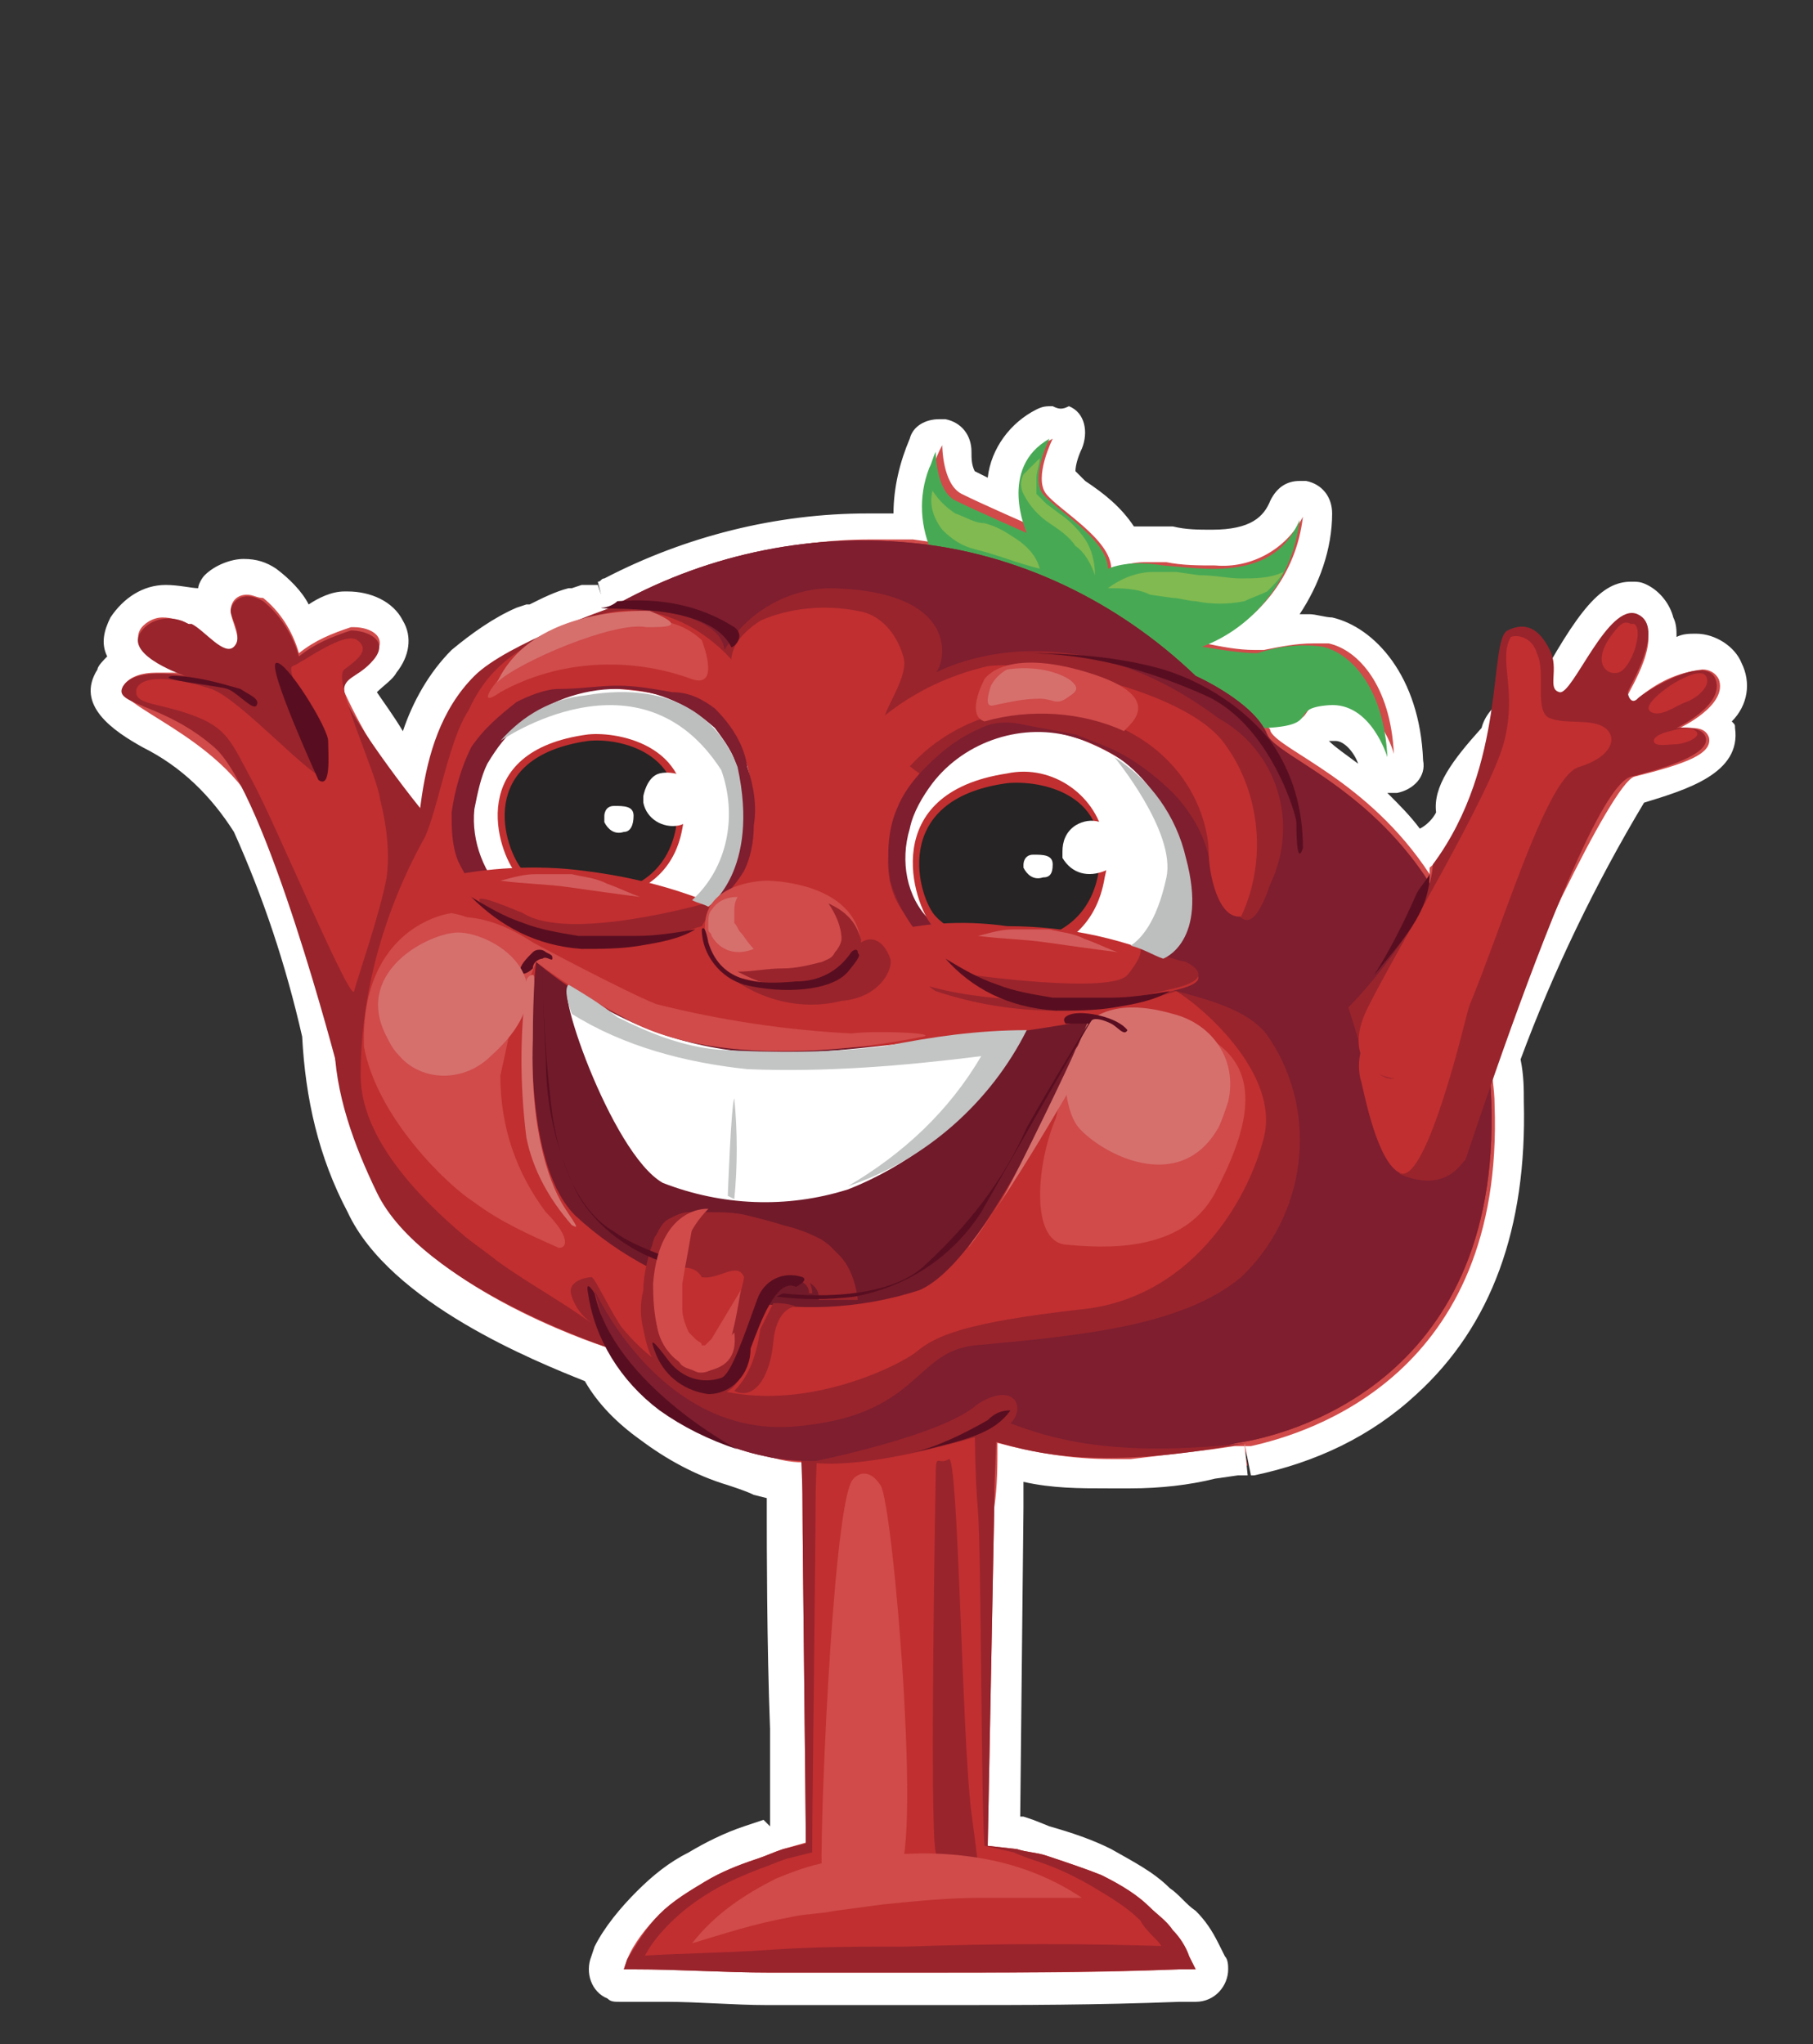 <?xml version="1.0" encoding="utf-8"?>
<!-- Generator: Adobe Illustrator 22.0.0, SVG Export Plug-In . SVG Version: 6.00 Build 0)  -->
<svg version="1.1" id="Слой_1" xmlns="http://www.w3.org/2000/svg" xmlns:xlink="http://www.w3.org/1999/xlink" x="0px" y="0px"
	 viewBox="0 0 55.8 62.9" style="enable-background:new 0 0 55.8 62.9;" xml:space="preserve">
<rect x="0" y="0" width="55.8" height="62.9" fill="#333333" stroke="none"/>
<title>Artboard 1 копия 24</title>
<g id="Слой_4">
	<path style="fill:#D04B4A;" d="M26.4,61.3h-2.7c-1,0-2.1,0-3.1-0.1h-1.4c-0.3,0-0.5-0.2-0.5-0.5c0-0.1,0-0.1,0-0.2l0.1-0.3
		c0.3-0.6,0.7-1.2,1.2-1.6c0.4-0.4,0.9-0.8,1.5-1.1c0.5-0.3,1.1-0.6,1.6-0.8l0.6-0.2l0.3-0.1l0.4-0.1c0-0.7,0-2,0-3.4
		c0-2.7,0-5.8-0.1-6.5v-1c-0.3,0-0.5-0.1-0.8-0.2c-0.3-0.1-0.5-0.2-0.8-0.3l0,0c-0.9-0.3-1.8-0.7-2.6-1.3c-0.7-0.5-1.2-1.1-1.6-1.8
		c-1.3-0.5-5.9-2.2-7.2-5c-0.9-1.6-1.3-3.4-1.4-5.2c-0.5-2.2-1.2-4.4-2.2-6.4c-0.7-1.2-1.7-2.2-3-2.8c-0.8-0.5-1.6-1-1.2-1.7
		c0.1-0.2,0.4-0.4,0.6-0.5c-0.1-0.1-0.1-0.2-0.2-0.3c-0.1-0.2-0.1-0.5,0.1-0.8c0.2-0.5,0.7-0.7,1.2-0.7c0.4,0,0.7,0.1,1,0.3
		c0.2,0.1,0.4,0.2,0.6,0.4c-0.1-0.1-0.1-0.3-0.1-0.4c0-0.6,0.4-1,1-1c0.3,0,0.5,0.1,0.7,0.2c0.5,0.3,0.9,0.8,1.1,1.4
		c0.4-0.3,0.9-0.5,1.3-0.5l0,0c0.5-0.1,1,0.2,1.3,0.6c0.2,0.4,0.1,0.8-0.2,1.1c-0.2,0.2-0.4,0.5-0.7,0.6L11,21.3c0,0,0,0.1,0,0.1
		c0.4,0.9,1,1.7,1.6,2.5c0.2-1.3,0.8-2.4,1.6-3.4c0.6-0.5,1.2-0.9,1.9-1.2l0.2-0.1c0.4-0.2,0.8-0.4,1.2-0.5l0.5-0.2l0.3-0.1
		c0.1-0.1,0.1-0.1,0.2-0.1l0,0c0.1,0,0.2-0.1,0.3-0.1c2.4-1.3,5.1-1.9,7.9-1.9c0.4,0,0.9,0,1.3,0c-0.1-0.9,0-1.8,0.4-2.6
		c0.1-0.2,0.3-0.3,0.5-0.3H29c0.2,0,0.4,0.2,0.4,0.5c0,0.4,0.2,1,0.3,1s0.8,0.4,1.3,0.6c-0.2-1,0.3-2,1.2-2.4c0.1,0,0.1-0.1,0.2-0.1
		c0.3,0,0.5,0.2,0.5,0.5c0,0.1,0,0.2-0.1,0.2c-0.2,0.3-0.3,0.7-0.3,1.1c0.2,0.2,0.3,0.3,0.5,0.4c0.6,0.4,1.1,0.9,1.5,1.6
		c0.2,0,0.4,0,0.6,0c0.2,0,0.5,0,0.8,0h0.2c0.4,0.1,0.8,0.1,1.3,0.1c0.9,0.1,1.9-0.3,2.3-1.2c0.1-0.2,0.3-0.3,0.5-0.3h0.1
		c0.2,0.1,0.4,0.3,0.4,0.5c-0.1,1.4-0.9,2.7-2,3.6h0.1c0.2,0,0.4-0.1,0.5-0.1c0.3-0.1,0.7-0.1,1-0.1c0.2,0,0.4,0,0.6,0.1
		c1.1,0.2,2.3,1.6,2.4,3.9c0,0.3-0.2,0.5-0.4,0.5h-0.1c-0.2,0-0.4-0.1-0.5-0.4c0,0-0.4-1.2-1.2-1.2c-0.2,0-0.4,0-0.5,0.1
		c-0.1,0.2-0.4,0.4-0.7,0.5l0.4,0.3c1.4,0.8,2.5,1.9,3.5,3.1c0.4-0.3,0.8-0.7,1.1-1.2l0,0c-0.2-0.6,0.3-1.3,1.2-2.4
		c0.1-0.3,0.3-0.5,0.6-0.7c0.1-0.1,0.2-0.1,0.3-0.1c0.2,0,0.4,0.1,0.5,0.3c1.5-2.7,2.2-3.6,2.8-3.6c0.1,0,0.2,0,0.3,0.1
		c0.3,0.1,0.5,0.4,0.6,0.7c0.1,0.4,0,0.9-0.1,1.3c0.4-0.2,0.8-0.4,1.3-0.4c0.4,0,0.8,0.2,0.9,0.6c0.2,0.5,0,1.2-0.5,1.5
		c0.1,0.1,0.1,0.2,0.2,0.4c0.2,1-1.2,1.4-2.7,1.8c-0.5,0.4-3.2,6-4,8.2c0,0.4,0.1,0.9,0.1,1.4c0.3,8.7-5.9,10.6-7.9,11l0,0l-0.2-0.5
		l0.1,0.5h-0.2L38,44.5l0.1,0.5l-0.7,0.1c-0.9,0.1-1.7,0.2-2.6,0.3h-0.6c-1,0-2.1-0.1-3.1-0.3c0,0.5,0,0.9,0,1.4l-0.2,9.9l0.4,0.1
		l0.3,0.1l0.6,0.1c0.6,0.2,1.2,0.4,1.8,0.7c0.6,0.3,1.1,0.6,1.6,1.1c0.3,0.2,0.5,0.5,0.7,0.7c0.2,0.3,0.4,0.6,0.5,0.9l0.2,0.4
		c0.1,0.3,0,0.5-0.2,0.7c-0.1,0-0.1,0-0.2,0h-0.5c-2.5,0.1-4.8,0.1-7,0.1L26.4,61.3z"/>
	<path style="fill:#FFFFFF;" d="M32.4,13.5c0,0-0.6,1.2-0.2,1.7c0.4,0.5,2,1.4,2,2.3c0.3-0.1,0.7-0.2,1-0.2c0.2,0,0.5,0,0.7,0
		c0.5,0.1,1,0.1,1.5,0.1c1.1,0.1,2.2-0.5,2.7-1.5c-0.2,1.8-1.4,3.3-3,3.9c0.5,0.1,1,0.2,1.5,0.2h0.3c0.5-0.1,1-0.2,1.5-0.2
		c0.2,0,0.3,0,0.5,0c0.9,0.2,1.9,1.3,2,3.4c0,0-0.4-1.6-1.7-1.6H41c-1.3,0.1-0.2,0.6-1.9,0.7h-0.1c0,0.1,0.1,0.1,0.1,0.2
		c0.3,0.6,3,1.5,4.9,4.4L44,27c0-0.1,0-0.3,0-0.3c0.6-0.5,1-1,1.4-1.6c0.1,0.5-0.1,0.9,0.3,1l0,0c0.5,0,3.6-7.1,4.6-7.1h0.1
		c0.9,0.5-0.3,2.3-0.3,2.4s0.1,0.2,0.2,0.2c0.1,0,0.1,0,0.1-0.1c0.6-0.5,1.2-0.8,2-0.9c0.2,0,0.4,0.1,0.5,0.3
		c0.3,0.8-1.2,1.5-1.2,1.5c0.1,0,0.2,0,0.3,0c0.2,0,0.5,0,0.6,0.3c0.1,0.5-0.7,0.8-2.3,1.2c-0.7,0.2-3.7,6.6-4.4,8.7
		c0,0.5,0.1,0.9,0.1,1.4c0.3,8.3-5.7,10.1-7.5,10.5h-0.1h-0.2H38l-0.7,0.1c-0.8,0.1-1.7,0.2-2.5,0.3h-0.6c-1.2,0-2.4-0.2-3.5-0.5
		c0,0.7,0,1.3-0.1,2l-0.2,10.4l0.9,0.1c0.3,0.1,0.6,0.1,0.9,0.2c0.6,0.2,1.2,0.4,1.7,0.6c0.6,0.3,1.1,0.6,1.5,1
		c0.2,0.2,0.5,0.4,0.7,0.7c0.2,0.2,0.4,0.5,0.5,0.8l0.2,0.4h-0.5c-2.3,0.1-4.6,0.1-6.9,0.1h-1.5c-1.4,0-2.8,0-4.2,0
		s-2.8-0.1-4.2-0.1h-0.3l0.1-0.3c0.2-0.5,0.6-1,1-1.4c0.4-0.4,0.9-0.7,1.4-1c0.5-0.3,1-0.5,1.6-0.7c0.3-0.1,0.5-0.2,0.8-0.3l0.7-0.2
		c0-1.1-0.1-9.1-0.1-10.3c0-0.5,0-1,0-1.4c-0.4,0-0.8-0.1-1.1-0.2c-0.3-0.1-0.6-0.2-0.8-0.3l0,0c-0.9-0.3-1.7-0.7-2.4-1.2
		c-0.7-0.5-1.2-1.1-1.6-1.8c-0.7-0.2-5.8-2-7.1-4.8c-0.8-1.5-1.3-3.3-1.3-5C9.7,29.5,9,27.2,8,25.1c-1.2-2.5-4.6-3.4-4.2-4
		c0.2-0.3,0.6-0.4,1-0.4c0.2,0,0.3,0,0.5,0l0,0h0.3c-0.4-0.2-1.6-0.7-1.3-1.3C4.4,19.2,4.7,19,5,19c0.3,0,0.5,0.1,0.8,0.2
		C6.2,19.4,6.7,20,7,20c0.1,0,0.2,0,0.2,0c0.3-0.3-0.1-0.9-0.1-1.2c0-0.3,0.2-0.5,0.5-0.5c0.2,0,0.3,0.1,0.5,0.1
		c0.5,0.4,0.9,1,1.1,1.7c0.5-0.4,1-0.6,1.6-0.8h0.1c0.5,0,1.1,0.3,0.6,0.9s-1,0.5-0.9,1.1c0.6,1.3,1.4,2.6,2.4,3.7
		c0.1-1.6,0.6-3.1,1.7-4.2c0.5-0.5,1.1-0.8,1.8-1.1l0.3-0.2c0.3-0.2,0.7-0.3,1-0.4l0.5-0.2l0,0l0.5-0.2h-0.1c0.2,0,0.3-0.1,0.5-0.2
		l0,0c2.4-1.2,5-1.9,7.6-1.9c0.4,0,0.9,0,1.3,0l0.7,0.1c-0.3-1-0.3-2.1,0.2-3c0,0,0,1.2,0.6,1.5s2.2,1,2.2,1S30.8,14.3,32.4,13.5
		 M47,22.3c0.1,0-0.2,0.2-0.5,0.6C46.6,22.6,46.7,22.5,47,22.3L47,22.3 M46.5,22.9c-0.3,0.7-0.7,1.4-1.1,2.1c0-0.1,0-0.2-0.1-0.3
		C45.2,24.3,46,23.4,46.5,22.9 M32.4,12.5c-0.2,0-0.3,0-0.5,0.1c-0.8,0.4-1.4,1.2-1.5,2.1L30,14.5c-0.1-0.2-0.1-0.4-0.1-0.6
		c0-0.5-0.3-0.9-0.8-1h-0.2c-0.4,0-0.8,0.2-0.9,0.6c-0.3,0.7-0.5,1.5-0.5,2.3h-0.8c-2.8,0-5.6,0.7-8.1,2l0,0c-0.1,0-0.1,0.1-0.2,0.1
		h0l0.1,0.4l-0.1-0.3L17.9,18l-0.3,0.1h-0.1c-0.4,0.1-0.8,0.3-1.2,0.5h-0.1l-0.3,0.1c-0.7,0.3-1.4,0.8-2,1.3
		c-0.7,0.7-1.2,1.6-1.5,2.5c-0.3-0.5-0.6-0.9-0.8-1.2c0.2-0.2,0.5-0.4,0.6-0.6c0.4-0.5,0.5-1.1,0.2-1.6c-0.3-0.6-1-0.9-1.7-0.9h-0.1
		c-0.4,0-0.8,0.2-1.1,0.4c-0.2-0.4-0.6-0.8-1-1.1c-0.3-0.2-0.6-0.3-1-0.3c-0.4,0-0.9,0.2-1.2,0.5c-0.1,0.1-0.2,0.3-0.2,0.4
		C5.9,18.1,5.5,18,5.1,18c-0.7,0-1.3,0.4-1.7,1c-0.2,0.4-0.3,0.8-0.1,1.2l0,0c-0.1,0.1-0.3,0.3-0.3,0.4c-0.7,1.1,0.5,1.9,1.4,2.4
		c1.2,0.6,2.1,1.5,2.8,2.6c0.9,2,1.6,4.1,2.1,6.3c0.1,1.9,0.5,3.7,1.4,5.4c1.3,2.8,5.8,4.6,7.3,5.2c0.4,0.7,1,1.3,1.7,1.8
		c0.8,0.6,1.7,1.1,2.7,1.4c0.3,0.1,0.6,0.2,0.8,0.3l0.4,0.1v0.6c0,0.7,0,3.9,0.1,6.5c0,1.2,0,2.3,0,3l0,0L23.5,56l-0.6,0.2
		c-0.6,0.2-1.2,0.5-1.7,0.8c-0.6,0.3-1.1,0.7-1.6,1.2c-0.5,0.5-1,1.1-1.3,1.7l-0.1,0.3c-0.2,0.5,0,1.1,0.5,1.3
		c0.1,0.1,0.2,0.1,0.4,0.1h0.3h1.1c1,0,2.1,0.1,3.1,0.1h2.7h3c2.2,0,4.4,0,7-0.1h0.5c0.6,0,1-0.5,1-1c0-0.1,0-0.3-0.1-0.4l-0.2-0.4
		c-0.2-0.4-0.4-0.7-0.7-1c-0.3-0.2-0.5-0.5-0.8-0.7c-0.5-0.5-1.1-0.8-1.8-1.2c-0.6-0.3-1.2-0.5-1.9-0.7L31.8,56l-0.3-0.1h-0.1
		l0.1-9.5c0-0.3,0-0.5,0-0.8c0.9,0.2,1.7,0.2,2.6,0.2h0.7c0.9,0,1.8-0.1,2.6-0.3l0.7-0.1h0.1h0.2l-0.1-1l0.2,1h0.1
		c1.9-0.4,3.6-1.2,5-2.5c2.3-2.1,3.4-5.1,3.3-9c0-0.4,0-0.8-0.1-1.3c1-2.7,2.3-5.4,3.8-7.9c1.3-0.4,3-0.9,2.8-2.3
		c0-0.1,0-0.1-0.1-0.2c0.5-0.5,0.6-1.2,0.3-1.8c-0.2-0.5-0.8-0.9-1.4-0.9c-0.2,0-0.4,0-0.6,0.1c0-0.2,0-0.4-0.1-0.6
		c-0.1-0.4-0.4-0.8-0.8-1c-0.2-0.1-0.3-0.1-0.5-0.1l0,0c-0.9,0-1.6,0.8-3,3.4c-0.1,0-0.2,0-0.3,0l0,0c-0.2,0-0.4,0.1-0.6,0.2
		c-0.3,0.2-0.6,0.5-0.7,0.9c-0.9,1-1.5,1.8-1.4,2.6c-0.1,0.2-0.3,0.4-0.5,0.5c-0.3-0.4-0.6-0.7-1-1.1H43c0.5-0.1,0.9-0.5,0.8-1
		c-0.1-2.6-1.5-4.1-2.8-4.4c-0.2,0-0.5-0.1-0.7-0.1h-0.3c0.6-0.9,1-2,1-3.1c0-0.5-0.3-0.9-0.8-1h-0.2c-0.4,0-0.7,0.2-0.9,0.6
		c-0.2,0.5-0.6,0.9-1.8,0.9c-0.4,0-0.8,0-1.2-0.1H36c-0.3,0-0.5,0-0.8,0h-0.3c-0.4-0.6-0.9-1-1.5-1.4l-0.3-0.3
		c0-0.2,0.1-0.5,0.2-0.7c0.2-0.5,0.1-1.1-0.4-1.3C32.7,12.6,32.6,12.6,32.4,12.5L32.4,12.5z M32.4,14.5L32.4,14.5z M40.9,22.8h0.2
		l0,0c0.3,0,0.6,0.4,0.7,0.7C41.4,23.2,41.1,23,40.9,22.8L40.9,22.8L40.9,22.8z"/>
	<path style="fill:#48A955;" d="M30.7,18.9c-1.8-0.7-2.8-2.7-2.1-4.5c0.1-0.2,0.1-0.3,0.2-0.5c0,0,0,1.2,0.6,1.5s2.2,1,2.2,1
		s-0.9-2,0.7-2.9c0,0-0.6,1.2-0.2,1.7c0.4,0.5,2,1.4,2,2.3c0.5-0.2,1.1-0.2,1.7-0.1c1.3,0.1,3.4,0.5,4.2-1.4c-0.2,1.8-1.4,3.3-3,3.9
		c0.6,0.1,1.2,0.2,1.7,0.2c0.6-0.2,1.3-0.3,2-0.2c0.9,0.2,1.9,1.3,2,3.4c0,0-0.5-1.7-1.8-1.6s-0.2,0.6-1.9,0.7S30.7,18.9,30.7,18.9z
		"/>
	<path style="fill:#C12F30;" d="M30.4,56.8V42.9h-5.4v13.9c-4.5,0.9-5.5,3.6-5.5,3.6l16.8-0.1C36.3,60.3,35.2,57.6,30.4,56.8z"/>
	<path style="fill:#99242C;" d="M30.3,56.8c-0.1-1.1-0.1-9.1-0.2-10.3s-0.1-2.4-0.1-3.6l0.3,0.3h-2.7c-0.9,0-1.8,0-2.7,0l0.3-0.3
		c0,1.2-0.1,2.3-0.1,3.5s-0.1,9.2-0.1,10.4v0.1l0,0.1l-0.8,0.2c-0.3,0.1-0.5,0.2-0.8,0.3c-0.5,0.2-1,0.4-1.5,0.7
		c-0.5,0.3-0.9,0.6-1.3,1c-0.4,0.4-0.7,0.8-0.9,1.3l-0.2-0.3c1.4-0.1,2.8-0.1,4.2-0.2s2.8-0.1,4.2-0.1c2.8-0.1,5.6-0.1,8.4,0
		L36,60.4c-0.1-0.2-0.2-0.5-0.4-0.7c-0.2-0.2-0.4-0.4-0.5-0.6c-0.4-0.4-0.9-0.7-1.4-1c-0.5-0.3-1.1-0.6-1.7-0.8
		c-0.3-0.1-0.6-0.2-0.8-0.3L30.3,56.8z M30.4,56.8l0.9,0.1c0.3,0.1,0.6,0.1,0.9,0.2c0.6,0.2,1.2,0.4,1.7,0.6c0.6,0.3,1.1,0.6,1.5,1
		c0.2,0.2,0.5,0.4,0.7,0.7c0.2,0.2,0.4,0.5,0.5,0.8l0.2,0.4h-0.5c-2.8,0.1-5.6,0.1-8.4,0.1c-1.4,0-2.8,0-4.2,0s-2.8-0.1-4.2-0.1
		h-0.3l0.1-0.3c0.3-0.5,0.6-1,1-1.4c0.4-0.4,0.9-0.7,1.4-1c0.5-0.3,1-0.5,1.6-0.7c0.3-0.1,0.5-0.2,0.8-0.3l0.8-0.2l-0.1,0.1
		c0-1.2-0.1-9.2-0.1-10.4s-0.1-2.3-0.1-3.5v-0.3H25c0.9,0,1.8,0,2.7,0h2.7h0.3V43c0,1.1-0.1,2.3-0.1,3.4L30.4,56.8z"/>
	<path style="fill:#99242C;" d="M18.8,18.7c2.8-1.6,6-2.3,9.2-2c3.3,0.3,6.4,1.8,8.8,4.1c0,0,1.8,0.8,2.2,1.8s6.6,2.5,6.9,11.3
		s-6.5,10.3-7.8,10.5c-2.6,0.6-5.4,0.5-8-0.3c0,0-4.2,1.3-6.6,0.7c-1.9-0.4-3.6-1.6-4.7-3.3c0,0-5.8-1.9-7.2-4.8s-2.4-6.4,0.9-9.7
		c0.6-0.6,0-4.1,2.1-6.2C15.6,19.8,18.8,18.7,18.8,18.7z"/>
	<path style="fill:#7E1E2F;" d="M18.8,18.7c2.8-1.6,6-2.3,9.2-2c3.3,0.3,6.4,1.8,8.8,4.1c0,0,1.8,0.8,2.2,1.8s6.6,2.5,6.9,11.3
		s-6.5,10.3-7.8,10.5c-2.6,0.6-5.4,0.5-8-0.3c0,0-4.2,1.3-6.6,0.7c-1.9-0.4-3.6-1.6-4.7-3.3l-0.5-1.8c0,0,2,4.5,6.1,4.2
		c3.9-0.3,3.7-2.3,5.6-2.5c3.3-0.3,6.4-0.6,8.2-2.1c2-1.9,2.4-5,0.9-7.3c-0.9-1.5-4-1.4-4.7-2.3c-0.9-1.3,1.6-2.8,2.3-3.4
		c0.9-0.7,1.3,4.1,2.4,0.9c0.9-1.9,0.2-4.1-1.6-5.1c-4.8-3.6-8.7-1.4-8.7-1.4c0.3-0.3,0.8-2.5-3.2-2.6c-1.3,0-2.6,0.7-3.3,1.9
		C22.1,18.6,18.8,18.7,18.8,18.7z"/>
	<path style="fill:#99242C;" d="M41.5,31c0,0,2.5-2.5,2.6-4.4c2.3-3.1,1.7-6.9,2.3-7.2s1,0,1.3,0.6s-0.1,1.2,0.3,1.3
		s1.5-2.8,2.4-2.4s-0.3,2.3-0.3,2.4s0.1,0.4,0.3,0.2s2.1-1.4,2.4-0.6s-1.2,1.5-1.2,1.5s0.8-0.1,0.9,0.3s-0.7,0.8-2.3,1.2
		S44,39.1,44,39.1"/>
	<path style="fill:#99242C;" d="M10.4,32.9c0,0-2.2-8.5-3.8-9.9s-3.2-1.3-2.8-1.9s1.9-0.3,1.9-0.3s-1.8-0.6-1.4-1.3
		c0.3-0.5,1-0.6,1.5-0.3c0,0,0,0,0.1,0c0.4,0.2,1,1,1.3,0.7S7.1,19,7.1,18.8s0.3-0.7,1-0.3c0.5,0.4,0.9,1,1.1,1.7
		c0.5-0.4,1-0.6,1.6-0.8c0.5,0,1.2,0.3,0.7,0.9s-1,0.5-0.9,1.1s2.5,3.8,2.9,4.1"/>
	<path style="fill:#C12F30;" d="M49.8,19.3c0.1-0.1,0.2-0.2,0.4-0.1c0,0,0,0,0.1,0c0.3,0.2-0.1,1.4-0.5,1.5S48.9,20.3,49.8,19.3z"/>
	<path style="fill:#C12F30;" d="M51.4,21.1c0,0,0.9-0.6,1.1-0.3s-0.3,0.7-0.6,0.8s-0.8,0.5-1.1,0.3S51.4,21.1,51.4,21.1z"/>
	<path style="fill:#C12F30;" d="M51.4,22.5c0,0,0.6-0.2,0.8,0s-0.4,0.4-0.6,0.4s-0.7,0.1-0.7-0.1S51.4,22.5,51.4,22.5z"/>
	<path style="fill:#C12F30;" d="M46.5,19.6c0.3-0.1,0.7,0.1,0.8,0.5c0.3,0.6-0.1,1.8,0.4,2s1.3,0,1.7,0.3s0.2,0.9-0.8,1.2
		c-1.4,0.4-3.4,9.1-4.7,9.5s-2.7-0.3-1.8-2.1s3.8-6.6,4.2-8.2S46.1,20.3,46.5,19.6z"/>
	<path style="fill:#C12F30;" d="M4.2,21.2c0.2-0.5,1.4-0.3,2.3,0s3.2,2.9,3.5,2.7s-1.3-3.3-1-3.4s1.6-1.1,2-0.8s0,0.6-0.4,0.9
		s1,3.2,1.1,4c0.2,0.8,0.3,1.6,0.2,2.4c-0.2,1.1-0.9,3.1-1,3.5s-2.4-5.1-3.1-6.4S7,22.4,5.9,22S4.1,21.7,4.2,21.2z"/>
	<path style="fill:#D04B4A;" d="M26.2,45.6c0.1-0.2,0.5-0.5,0.9,0.1s1.3,11.6,0.5,12s-2.2,1-2.3,0.1S25.6,46.8,26.2,45.6z"/>
	<path style="fill:#99242C;" d="M28.8,45.3c0,0-0.2,11,0,11.7s0.4,1,0.9,0.9s0.5,0.2,0.2-2.1s-0.4-11.1-0.7-10.9
		S28.8,44.7,28.8,45.3z"/>
	<path style="fill:#D04B4A;" d="M21.3,59.8c0.7-0.9,1.6-1.5,2.6-2c0.5-0.2,1-0.4,1.6-0.5c0.5-0.1,1-0.2,1.6-0.2
		c1.1-0.1,2.1-0.1,3.2,0.1c1.1,0.2,2.1,0.6,3,1.2c-1.1,0-2.1,0-3.1,0s-2,0.1-3,0.2l-1.5,0.2c-0.5,0.1-1,0.1-1.4,0.2
		C23.2,59.2,22.3,59.5,21.3,59.8z"/>
	<path style="fill:#81BA50;" d="M28.7,15.1c0.2,0.3,0.4,0.5,0.7,0.7c0.3,0.1,0.6,0.3,0.9,0.3c0.4,0.1,0.7,0.3,1,0.5
		c0.3,0.2,0.6,0.5,0.7,0.9c-0.4-0.1-0.7-0.2-1-0.3s-0.6-0.2-1-0.3c-0.4-0.1-0.7-0.3-1-0.6C28.7,15.9,28.6,15.5,28.7,15.1z"/>
	<path style="fill:#81BA50;" d="M34.1,18.1c0.4-0.3,0.9-0.5,1.4-0.5c0.2,0,0.5,0,0.7,0l0.7,0.1c0.5,0,0.9,0.1,1.3,0.1
		c0.4,0,0.9,0,1.3-0.2c-0.1,0.2-0.3,0.4-0.5,0.6c-0.2,0.1-0.5,0.2-0.7,0.3c-0.5,0.1-1,0.1-1.5,0c-0.2,0-0.5-0.1-0.7-0.1l-0.7-0.1
		C35,18.1,34.5,18.1,34.1,18.1z"/>
	<path style="fill:#81BA50;" d="M32,14.1c0,0.2-0.1,0.4-0.1,0.6c0,0.2,0,0.3,0,0.5c0.1,0.1,0.2,0.2,0.3,0.3l0.4,0.3
		c0.3,0.2,0.6,0.5,0.8,0.8c0.2,0.3,0.3,0.7,0.3,1.1c-0.1-0.3-0.3-0.7-0.6-0.9c-0.2-0.3-0.5-0.5-0.8-0.7c-0.3-0.2-0.6-0.5-0.8-0.9
		c-0.1-0.2-0.1-0.4,0-0.6C31.7,14.4,31.9,14.2,32,14.1z"/>
	<path style="fill:#C12F30;" d="M22.5,20.4c0-0.5,0.3-0.9,0.9-1.3c0.9-0.4,2-0.5,3-0.3c0.7,0.1,1.2,0.7,1.4,1.4
		c0.2,0.6-0.6,1.6-0.6,2c0.1,0.7,0.5,1.2,1.1,1.6c-0.5,0.8-1.9,3.2,0,4.8c0,0.5-0.2,1.5,0.5,1.9c2.4,0.8,5,0.8,7.4,0
		c0.7,0.4,3.2,2.5,2.7,4.5s-2.3,5-5.7,5.3c-3.5,0.4-4.4,0.8-5,1.3s-5.9,3.2-9.1-0.8c-0.5-0.8-0.8-1.5-0.9-1.5s-0.8,0.1-0.6,0.6
		c0.1,0.3,0.3,0.6,0.6,0.8c0,0-7.1-3.8-7.1-7.6c0-2.5,0.7-5,1.9-7.2c0.5-0.8,0.9-4,1.8-4.4s3.3-1.9,5.4-1.1c0.7,0.3,0.9,0.3,1.8,0.5
		C22.3,21,22.9,21.5,22.5,20.4z"/>
	<path style="fill:#D04B4A;" d="M33.8,31.8c-0.6,0.8-1.1,1.6-1.3,2.6c-0.6,1.4-0.8,3.8,0.3,3.9c1.1,0.1,3.6,0.3,4.6-1.6
		s1.5-3.7-0.1-4.7C35.4,32,34.2,32.1,33.8,31.8z"/>
	<path style="fill:#FFFFFF;" d="M19,21.2c1.5,0.1,4.5,0.6,4.1,4S19.7,29,18.4,29s-4.7-1-4.1-4.6C14.7,21.9,17.6,21.1,19,21.2z"/>
	<path style="fill:#7E1E2F;" d="M19,21.1c0.6,0,1.1,0.1,1.7,0.2c0.5,0,0.9,0.2,1.3,0.5c0.5,0.5,0.9,1.1,1,1.8
		c0.2,0.6,0.3,1.2,0.2,1.8c0,0.5-0.1,1-0.3,1.4c-0.3,0.5-0.7,0.9-1.2,1.3c-1,0.6-2.1,1-3.2,1c-1.2,0.1-2.4-0.3-3.3-1.1
		c-0.5-0.4-0.8-0.9-1.1-1.5c-0.2-0.5-0.2-1-0.2-1.5c0.1-0.7,0.3-1.4,0.6-2c0.4-0.6,0.9-1,1.4-1.4c0.4-0.2,0.9-0.4,1.3-0.4
		C17.9,21.2,18.4,21.1,19,21.1z M19,21.2c-1.1,0-2.2,0.4-3,1.1c-0.4,0.3-0.7,0.7-1,1.2c-0.2,0.4-0.3,0.9-0.4,1.4c-0.1,1,0.3,2,1,2.7
		c0.4,0.3,0.8,0.6,1.3,0.8c0.5,0.2,1,0.3,1.5,0.4c1.1,0.1,2.2-0.2,3.1-0.8c0.4-0.3,0.7-0.8,1-1.3c0.2-0.5,0.3-1,0.3-1.5
		c0-0.5,0-1-0.1-1.5c-0.1-0.5-0.4-0.9-0.7-1.3C21.1,21.6,20.1,21.2,19,21.2z"/>
	<path style="fill:#FFFFFF;" d="M33.1,22.7c0,0,4,1.2,3.8,5s-6.5,2.2-6.8,2.1s-4.5-2.2-1.8-5.7C30.1,21.6,33.1,22.7,33.1,22.7z"/>
	<path style="fill:#C12F30;" d="M18.1,22.6c1-0.1,3.4,0.4,2.9,2.9c-0.5,2.8-4.1,2.5-5.1,1.4C15.3,26.2,14.3,23.1,18.1,22.6z"/>
	<path style="fill:#7E1E2F;" d="M33.1,22.6c0.5,0.2,1.1,0.4,1.6,0.7c0.5,0.3,1,0.7,1.4,1.1c0.4,0.4,0.8,1,1,1.6
		c0.2,0.6,0.3,1.2,0.2,1.8c-0.1,0.6-0.4,1.2-0.9,1.7c-0.5,0.4-1.1,0.6-1.7,0.7c-1.2,0.2-2.3,0.2-3.5,0.1l-0.9-0.1h-0.2h-0.1h-0.1
		c-0.1-0.1-0.3-0.1-0.4-0.2c-0.4-0.2-0.8-0.6-1-1c-0.5-0.5-0.9-1.2-1.1-1.9c-0.1-0.7-0.1-1.5,0.2-2.2c0.2-0.5,0.5-0.9,0.9-1.3
		c0.5-0.5,1-0.9,1.7-1.2c0.4-0.2,0.9-0.2,1.3-0.1C32,22.4,32.6,22.5,33.1,22.6z M33.1,22.7c-1.6-0.5-3.4,0.1-4.4,1.4
		c-0.3,0.4-0.6,0.9-0.7,1.4c-0.3,1-0.1,2.1,0.6,2.8c0.4,0.4,0.8,0.7,1.2,1l0.3,0.2h0.1h0.1l0.2,0.1l0.8,0.2c1.1,0.3,2.2,0.3,3.4,0.1
		c0.5-0.1,1-0.4,1.4-0.8c0.3-0.4,0.5-0.9,0.5-1.4c0-1.1-0.3-2.1-0.9-3C35.1,23.7,34.2,23,33.1,22.7L33.1,22.7z"/>
	<path style="fill:#262424;" d="M18.1,22.8c0.9-0.1,3.1,0.3,2.7,2.7c-0.5,2.6-3.8,2.3-4.7,1.3C15.5,26.1,14.6,23.3,18.1,22.8z"/>
	<path style="fill:#D6706D;" d="M36.1,31.2c1.2,0.3,2,1.4,1.7,2.7c-0.1,0.3-0.2,0.6-0.3,0.8c-1.2,2.1-3.6,0.8-4.3,0
		S32.3,30.1,36.1,31.2z"/>
	<path style="fill:#C12F30;" d="M31,23.8c1.4-0.3,2.8,0.7,3,2.1c0.1,0.4,0.1,0.7,0,1.1c-0.5,3.1-4.3,2.8-5.3,1.5
		C28.1,27.8,27,24.4,31,23.8z"/>
	<path style="fill:#262424;" d="M31,24.1c1-0.1,3.3,0.3,2.8,2.8c-0.5,2.7-4,2.4-5,1.3C28.3,27.7,27.3,24.6,31,24.1z"/>
	<path style="fill:#711A2A;" d="M16.5,29.6c1.9,1.6,4.3,2.6,6.9,2.7c3.4,0,6.8-0.3,10.1-0.9c0,0-2.9,7.3-5.2,8.3
		c-3.7,1.2-7.8,0.3-10.6-2.3C15.8,35.5,16.5,29.6,16.5,29.6z"/>
	<path style="fill:#FFFFFF;" d="M17.6,30.4c1.7,1.2,3.7,1.9,5.8,2c2.5,0.1,5.9-0.6,8-0.6c0.2,0-1.5,3.3-5.3,4.8
		c-1.9,0.6-3.9,0.5-5.7-0.2C18.8,35.5,16.9,29.9,17.6,30.4z"/>
	<path style="fill:#99242C;" d="M26.4,40c0,0-0.1-1.4-1.1-1.7s-3.5-1.2-4.3-0.7s-1.3,4,0.6,4.9s1-2.8,2.9-3.1
		c0.3-0.1,0.7,0.2,0.7,0.5c0,0,0,0.1,0,0.1"/>
	<path style="fill:#99242C;" d="M26.2,39.8c-0.1-0.2-0.2-0.4-0.4-0.6c-0.2-0.3-0.4-0.5-0.7-0.6L23,37.9c-0.4-0.1-0.7-0.2-1.1-0.3
		c-0.3-0.1-0.7-0.1-1,0c-0.2,0.3-0.4,0.6-0.5,0.9c-0.1,0.4-0.1,0.7-0.1,1.1c0,0.3,0.1,0.7,0.2,1c0.1,0.3,0.2,0.6,0.5,0.9
		c0.1,0.1,0.2,0.2,0.3,0.3c0.1,0.1,0.3,0.1,0.4,0.2c0.2,0.1,0.4,0,0.5-0.2c0,0,0,0,0,0c0.2-0.3,0.3-0.7,0.4-1
		c0.1-0.4,0.3-0.8,0.5-1.1c0.3-0.4,0.7-0.6,1.1-0.7c0.2,0,0.5,0,0.6,0.2c0.1,0.2,0.2,0.4,0.2,0.6h-0.1c0-0.2-0.1-0.3-0.3-0.4
		c-0.1-0.1-0.3-0.1-0.4,0c-0.3,0.1-0.5,0.3-0.7,0.6c-0.1,0.3-0.3,0.7-0.3,1c-0.1,0.4-0.2,0.9-0.4,1.3c-0.1,0.3-0.3,0.5-0.6,0.6
		c-0.3,0.1-0.6,0.1-0.8,0c-0.2-0.1-0.4-0.2-0.6-0.3c-0.2-0.1-0.3-0.3-0.5-0.5c-0.3-0.3-0.4-0.7-0.5-1.2c-0.1-0.4-0.1-0.8,0-1.2
		c0-0.4,0.1-0.8,0.2-1.2c0.1-0.2,0.1-0.4,0.2-0.5c0.1-0.2,0.2-0.4,0.4-0.5c0.2-0.1,0.4-0.2,0.6-0.2c0.2,0,0.4,0,0.6,0
		c0.4,0,0.8,0,1.2,0.1c0.4,0.1,0.8,0.2,1.1,0.3c0.4,0.1,0.7,0.2,1.1,0.4c0.4,0.2,0.7,0.6,0.9,1c0.1,0.4,0.2,0.4,0.2,0.8L26.2,39.8z"
		/>
	<path style="fill:#C12F30;" d="M13.6,27c1.4-0.3,2.9-0.4,4.4-0.2c1.6,0.2,3.1,0.6,4.6,1.3c-0.9,0.9-2.2,1.4-3.5,1.4
		C17.1,29.5,14.4,28.4,13.6,27z"/>
	<path style="fill:#C12F30;" d="M26.9,28.8c1.3-0.4,2.7-0.5,4.1-0.3c1.9,0,3.7,0.4,5.4,1.2c2.1,0.9-3.3,1.1-3.3,1.1
		S26.7,31,26.9,28.8z"/>
	<path style="fill:#99242C;" d="M12.1,36.3l1.6,1.3c0.5,0.4,1.1,0.8,1.6,1.2c1.1,0.8,2.3,1.4,3.4,2.3c-0.7-0.1-1.4-0.3-2-0.6
		c-0.6-0.3-1.3-0.6-1.8-1c-0.6-0.4-1.1-0.9-1.6-1.4C12.8,37.5,12.4,36.9,12.1,36.3z"/>
	<path style="fill:#FFFFFF;" d="M19.8,24.5c0,0,0.1-0.6,0.5-0.7s1.1,0.1,1.2,0.6s-0.2,0.9-0.6,1c-0.5,0.1-1-0.2-1.1-0.7
		C19.8,24.7,19.8,24.6,19.8,24.5z"/>
	<path style="fill:#FFFFFF;" d="M32.7,26.2c0-0.3,0.1-0.6,0.4-0.8c0.5-0.3,1-0.1,1.3,0.3c0.3,0.6,0,0.9-0.4,1.1
		c-0.5,0.2-1,0.1-1.3-0.4C32.7,26.3,32.7,26.2,32.7,26.2z"/>
	<path style="fill:#FFFFFF;" d="M18.6,25.1c0,0,0-0.3,0.3-0.3s0.6,0,0.6,0.3s-0.1,0.5-0.3,0.5c-0.3,0.1-0.5-0.1-0.6-0.3
		C18.6,25.2,18.6,25.1,18.6,25.1z"/>
	<path style="fill:#FFFFFF;" d="M31.5,26.6c0,0,0-0.3,0.3-0.3s0.6,0,0.6,0.3S32.3,27,32.1,27c-0.3,0.1-0.5-0.1-0.6-0.3
		C31.5,26.6,31.5,26.6,31.5,26.6z"/>
	<path style="fill:#D35B5B;" d="M15.4,27.1c0.4-0.1,0.7-0.2,1.1-0.2c0.4,0,0.8,0,1.1,0c0.4,0.1,0.7,0.1,1.1,0.3
		c0.3,0.1,0.7,0.3,1,0.4c-0.8-0.1-1.5-0.2-2.2-0.3S16.1,27.2,15.4,27.1z"/>
	<path style="fill:#D35B5B;" d="M30.1,28.8c0.4-0.1,0.7-0.2,1.1-0.2c0.4,0,0.8,0,1.1,0c0.4,0.1,0.7,0.1,1.1,0.3
		c0.3,0.1,0.7,0.3,1,0.4c-0.8-0.1-1.5-0.2-2.2-0.3S30.9,28.9,30.1,28.8z"/>
	<path style="fill:#D04B4A;" d="M16.4,29c0,0,2.8,1.5,3.8,1.9c2,0.5,4,0.8,6,0.9c0.9-0.1,2.7,0,2.2,0.1s-6.2,1.3-9.4-0.7
		c-0.9-0.5-1.7-1-2.5-1.6L16,30.9l-4.2-1.2C11.8,29.7,13.2,26.9,16.4,29z"/>
	<path style="fill:#7E1E2F;" d="M42.2,35.6c0,0,1.8,1.5,2.8,0.2c0.7-0.9-0.2,3.6-1.1,3.8S42.1,35.9,42.2,35.6z"/>
	<path style="fill:#99242C;" d="M29.9,30c0,0,4.3,0.6,4.8,0s0.4-0.8,0.4-0.8c0.5,0.1,0.9,0.3,1.4,0.4c0.2,0.1,0.9,0.5-0.3,0.8
		l-1.7,0.4C34.6,30.9,31.2,31.1,29.9,30z"/>
	<path style="fill:#99242C;" d="M21.7,27.8c0,0-4.2,1.2-5.6,0.3c-1.2-0.5-1.6-0.6-1.2-0.2c1.6,1.2,3.7,1.6,5.6,1
		c0.4-0.1,0.7-0.3,1.1-0.4l0.3-0.5L21.7,27.8z"/>
	<path style="fill:#C3C4C4;" d="M17.5,30.3c0,0-0.2,0.1,0.1,0.9c1.6,1,3.5,1.5,5.4,1.7c2.4,0.1,4.8-0.1,7.2-0.4c-1,1.7-2.4,3-4.1,4
		c2.4-0.8,4.4-2.6,5.5-4.8c-1.5,0-2.9,0.2-4.4,0.5c-1.7,0.2-3.4,0.2-5.1,0.1c-1.1-0.1-2.1-0.5-3.1-1C18.5,30.9,18,30.6,17.5,30.3z"
		/>
	<path style="fill:#580E20;" d="M16,29.9c0-0.2,0.2-0.4,0.4-0.6c0.1-0.1,0.3-0.1,0.4,0c0.2,0.1,0.2,0.1,0.2,0.2s-0.2-0.1-0.3,0
		c0,1.6,0.1,3.2,0.3,4.8c0.1,0.7,0.5,2.8,1.9,3.6c0.4,0.3,0.9,0.5,1.4,0.7v0.2c-1.1-0.4-2.1-1.2-2.6-2.2c-0.6-1.3-0.9-2.6-0.9-4
		c-0.1-1.6-0.1-3.1-0.1-3.1c-0.1,0-0.3,0.1-0.3,0.3C16.2,30,16,30,16,29.9z"/>
	<path style="fill:#D6706D;" d="M16.4,30c-0.1,0-0.2,0.1-0.2,0.2c0,0,0,0,0,0.1C16,31.8,16,33.4,16.2,35c0.2,1,0.7,1.9,1.4,2.7
		c0.2,0.1,0.2,0.1-0.2-0.5s-1.1-2.2-1-5.2C16.4,30.4,16.5,30,16.4,30z"/>
	<path style="fill:#D04B4A;" d="M13.9,28.1c-0.1,0-2.8,0.4-2.7,4.1c0.4,2.2,2.6,4.3,3.4,4.8c0.8,0.6,1.7,1,2.6,1.4
		c0.3,0,0.3-0.4-0.4-1.1c-0.9-1.2-1.4-2.6-1.4-4.2c0.2-0.9,0.4-1.8,0.5-2.7C16,29.3,15.1,28.3,13.9,28.1
		C13.9,28.2,13.9,28.2,13.9,28.1z"/>
	<path style="fill:#580E20;" d="M24.5,39.6c0,0,0.4-0.2,0.2-0.3c-0.6-0.2-1.2,0.1-1.4,0.7c-0.4,1.1-0.8,2.3-1.1,2.4
		c-0.6,0.2-1.2,0-1.6-0.5c-0.6-0.8-0.6-0.7-0.4-0.2c0.3,0.7,0.9,1.1,1.6,1.2c0.7,0,1.3-0.6,1.3-1.4C23.4,40.7,23.9,39.3,24.5,39.6z"
		/>
	<path style="fill:#99242C;" d="M24.5,40.2c0,0-0.6,0-0.7,1.1s-0.6,1.8-1.2,1.5c0.5-0.5,0.7-1.2,0.8-1.9c0.3-0.6,0.4-0.8,0.4-0.8
		C24,40.1,24.2,40.1,24.5,40.2z"/>
	<path style="fill:#C3C4C4;" d="M22.4,36.8c0,0,0.1-2.8,0.2-3c0.1,1,0.1,2.1,0,3.1L22.4,36.8z"/>
	<path style="fill:#C12F30;" d="M46,28.4c0,0.1-0.6,1.8-0.9,3c-0.3,1.2-1.3,5-2,4.7s-1.1-2.4-1.2-2.8c-0.1-0.3-0.1-0.7,0-1
		c0,0,0.6,1.4,1.4,0.7S45.9,26.9,46,28.4z"/>
	<path style="fill:#C12F30;" d="M26.9,22.3c1-0.9,2.2-1.5,3.5-1.8c1.4-0.2,6.1,0.7,7.3,2.4c1.1,1.5,1.3,3.6,0.5,5.3
		c-0.7,0.1-1-1.3-1-2s-0.5-3.8-4.8-4.4c-1.7-0.1-3.4,0.6-4.5,1.9C27.6,24,26.5,23.4,26.9,22.3z"/>
	<path style="fill:#D04B4A;" d="M30.3,20.9c0,0-0.6,1.1,0,1.3c1.4-0.4,3-0.3,4.3,0.3c0-0.1,1.5-1-1.1-1.8S30.3,20.9,30.3,20.9z"/>
	<path style="fill:#C12F30;" d="M22.5,21.5c0,0,0.4-0.1,0.5-0.4S21,18,18.2,19s-3.7,1.9-4.3,4.5c0.1,0.3,0.3-0.3,0.4-0.5
		c0.5-0.9,1.4-1.5,2.4-1.8C18.6,20.5,20.7,20.6,22.5,21.5z"/>
	<path style="fill:#D04B4A;" d="M21.6,19.7c0,0,0.6,1.5-0.3,1.2c-1.9-0.7-4.1-0.6-5.9,0.4c-1,0.7,0.2-0.9,0.8-1.1
		S19.9,18.1,21.6,19.7z"/>
	<path style="fill:#D6706D;" d="M20,18.8c0,0-3.6-0.2-4.7,2.2c0.6-0.6,3.6-1.9,4.6-1.7C20.5,19.3,21.2,19.3,20,18.8z"/>
	<path style="fill:#D6706D;" d="M31,20.6c-0.2,0.1-0.4,0.3-0.5,0.5c-0.1,0.3-0.2,0.7,0.1,0.6c0.5-0.1,0.9-0.2,1.4-0.2
		c0.4,0,0.5,0.2,0.8,0s0.5-0.3,0.1-0.6C32.4,20.6,31.7,20.5,31,20.6z"/>
	<path style="fill:#580E20;" d="M22.5,19.9c0,0.1,0.5-0.3,0.1-0.6c-1.1-0.7-2.3-0.9-3.6-0.8c-0.1,0.1-0.3,0.2-0.5,0.2
		C18.6,18.8,21.8,18.5,22.5,19.9z"/>
	<path style="fill:#580E20;" d="M31.5,20.1c1.4,0,2.9,0.1,4.3,0.5c1.3,0.4,2.5,1.2,3.3,2.2c0.7,1,1,2.1,1,3.3
		c-0.2,0.6-0.2-0.6-0.2-0.8s-0.8-3-2.8-3.9C35.3,20.6,33.5,20.1,31.5,20.1z"/>
	<path style="fill:#580E20;" d="M18.3,39.8c0,0-0.3-0.5-0.2,0c0.2,1.4,1,2.7,2.2,3.6c0.7,0.5,1.5,0.9,2.4,1.2
		C22.7,44.6,18.9,42.6,18.3,39.8z"/>
	<path style="fill:#99242C;" d="M24.9,45c0,0,4.1-0.8,5.2-1.8c1.1-0.7,1.5,0.1,1,0.6c1.1,0.4,3,1.1,7.3,0.6
		c-4.8,0.9-6.7,0.3-8.3-0.2C28.7,44.6,26.4,45.2,24.9,45z"/>
	<path style="fill:#580E20;" d="M31.1,43.4c-0.3,0-0.5,0.1-0.7,0.3c-0.7,0.4-1.5,0.8-2.3,1C29.8,44.3,30.6,44.1,31.1,43.4z"/>
	<path style="fill:#580E20;" d="M9.8,24c0,0-1.6-3.5-1.3-3.6s1.6,2,1.6,2.4S10.2,24.3,9.8,24z"/>
	<path style="fill:#580E20;" d="M5.3,20.8c0.7,0,1.4,0.2,2.1,0.4c0.3,0.2,0.6,0.3,0.5,0.5S7.3,21.3,7,21.2S4.7,20.9,5.3,20.8z"/>
	<path style="fill:#580E20;" d="M44,26.9c-0.1,0.2-0.3,0.4-0.4,0.6c-0.4,0.9-0.8,1.7-1.3,2.5C43.1,29,44,28.1,44,26.9z"/>
	<path style="fill:#BDBEBE;" d="M15.4,22.8c0,0,4.3-3,6.8,0.9c0.5,1.4,0.2,3-0.9,4c0.2,0.1,0.3,0.1,0.5,0.2c0,0,1.6-1.1,0.9-4.3
		c-0.5-1.3-1.8-2.7-4.7-2.2C17,21.5,16.1,22,15.4,22.8z"/>
	<path style="fill:#BDBEBE;" d="M34.3,23.3c0,0,1.9,2.3,1.6,3.7s-0.8,1.9-1.1,2.1c0.4,0.1,0.7,0.3,1,0.4c0,0,1.4-0.5,0.7-3.1
		C36.2,25.1,35.4,24,34.3,23.3z"/>
	<path style="fill:#580E20;" d="M14.5,27.6c0.5,0.3,1,0.6,1.6,0.8c0.5,0.2,1.1,0.3,1.7,0.4c0.6,0,1.2,0,1.8,0c0.6,0,1.2-0.1,1.8-0.2
		c-0.5,0.3-1.1,0.4-1.7,0.5c-0.6,0.1-1.2,0.1-1.8,0.1C16.5,29.1,15.4,28.5,14.5,27.6z"/>
	<path style="fill:#580E20;" d="M29.1,29.5c0.5,0.3,1,0.6,1.6,0.8c0.5,0.2,1.1,0.3,1.7,0.4c0.6,0,1.2,0,1.8,0c0.6,0,1.2-0.1,1.8-0.2
		c-0.5,0.3-1.1,0.4-1.7,0.5c-0.6,0.1-1.2,0.1-1.8,0.1C31,31,29.9,30.4,29.1,29.5z"/>
	<path style="fill:#D6706D;" d="M15.1,32.5c-0.8,0.8-2.1,0.8-2.8,0c-0.2-0.2-0.3-0.4-0.4-0.6c-1-1.9,1.1-3.1,2.1-3.2
		S17.8,30.1,15.1,32.5z"/>
	<path style="fill:#D04B4A;" d="M23.6,27.1c0,0,2.7,0,2.9,1.9s-2.7,1.5-3.2,1.4c-1-0.1-1.7-1-1.6-2C21.8,27.1,23.6,27.1,23.6,27.1z"
		/>
	<path style="fill:#D6706D;" d="M22.7,27.6c-0.1,0.2-0.1,0.3-0.1,0.5c0,0.1,0,0.1,0,0.2v0.1c0,0,0,0,0,0c0.1,0.1,0.1,0.2,0.2,0.3
		c0.1,0.1,0.2,0.3,0.4,0.5c-0.5,0.2-1,0.1-1.3-0.4c0-0.1-0.1-0.1-0.1-0.2c0-0.1,0-0.1,0-0.2c0-0.1,0-0.3,0.1-0.4
		C22.1,27.7,22.4,27.6,22.7,27.6z"/>
	<path style="fill:#99242C;" d="M22.4,30c1,0.8,2.3,1.1,3.5,0.8c1.2-0.1,1.6-1,1.5-1.3S27,28.7,26.5,29S26.2,31,22.4,30z"/>
	<path style="fill:#99242C;" d="M22.7,29.9c0.5,0,0.9-0.1,1.4-0.1c0.4,0,0.8-0.1,1.2-0.2c0.2-0.1,0.3-0.1,0.4-0.3
		c0.1-0.1,0.2-0.3,0.2-0.4c0-0.4-0.2-0.8-0.4-1.1c0.2,0.1,0.4,0.2,0.6,0.4c0.2,0.2,0.3,0.4,0.4,0.7c0,0.3,0,0.6-0.2,0.9
		c-0.2,0.2-0.4,0.4-0.7,0.5c-0.5,0.2-1,0.2-1.5,0.1C23.5,30.3,23.1,30.1,22.7,29.9z"/>
	<path style="fill:#580E20;" d="M32.8,31.5c0,0-0.2-0.2,0.2-0.3s1.4,0.1,1.7,0.5c-0.1,0.2-0.3-0.1-0.5-0.2s-0.5-0.2-0.6-0.1
		s-3,5.2-3.4,5.9c-0.9,1.4-2.3,2.3-3.9,2.6c-0.8,0.1-1.6,0.1-2.4,0l0.2-0.1c0,0,3.1,0.4,4.4-0.9c1.3-1.2,2.4-2.6,3.1-4.2
		c0.9-1.6,1.9-3.2,1.9-3.2L32.8,31.5z"/>
	<path style="fill:#580E20;" d="M21.8,29c0,0-0.1-0.6-0.2-0.4c0,0.8,0.6,1.5,1.3,1.7c1.2,0.3,2.7,0.2,3.2-0.4s0.3-0.5,0.3-0.6
		s-0.1-0.1-0.2,0c-0.4,0.6-1,0.9-1.7,0.9C23.4,30.3,22.2,30.3,21.8,29z"/>
	<path style="fill:#D6706D;" d="M33.6,31.9c-0.2,0.1-0.4,0.2-0.5,0.4c-0.1,0.3-1.8,3.8-2.2,4.5s-1,1.4-1.1,1.6
		c1.2-1.6,2.2-3.3,3.2-5C33.1,32.8,33.3,32.4,33.6,31.9z"/>
	<path style="fill:#C12F30;" d="M20.7,39.1c0,0,0.6-0.3,0.9,0.2c0.5,0.1,1.1-0.5,1.3,0c-0.1,0.7-0.8,2.5-1.3,2.4s-1.1-1.5-0.9-2.3"
		/>
	<path style="fill:#D04B4A;" d="M21.3,37.8c-0.1,0.6-0.2,1.1-0.3,1.7c0,0.3,0,0.5,0,0.8c0,0.2,0.1,0.5,0.2,0.7c0,0,0.1,0.1,0.1,0.1
		c0,0,0.1,0.1,0.1,0.1c0.1,0.1,0.2,0.1,0.2,0.2c0,0,0,0,0.1,0c0.1-0.1,0.2-0.2,0.2-0.2c0.3-0.5,0.6-1,0.9-1.5
		c-0.1,0.6-0.2,1.2-0.4,1.8c-0.1,0.2-0.2,0.3-0.3,0.5c-0.2,0.2-0.5,0.3-0.7,0.2c-0.2-0.1-0.4-0.1-0.5-0.3c-0.1-0.1-0.1-0.1-0.2-0.2
		c-0.1-0.1-0.1-0.1-0.2-0.2c-0.2-0.3-0.3-0.6-0.3-1c0-0.3,0-0.7,0.1-1C20.5,38.9,20.8,38.3,21.3,37.8z"/>
	<path style="fill:#D04B4A;" d="M21.8,37.2c0.1,0-1.5-0.2-1.7,2.3c0,1.5,0.3,2.5,1.6,2.7c0.6-0.1,1-0.4,0.9-1.2
		c-0.5,0.5-0.4,0.9-0.9,0.7c-0.7-0.5-1-1.4-0.9-2.3C20.9,38.6,21.2,37.8,21.8,37.2z"/>
</g>
</svg>
